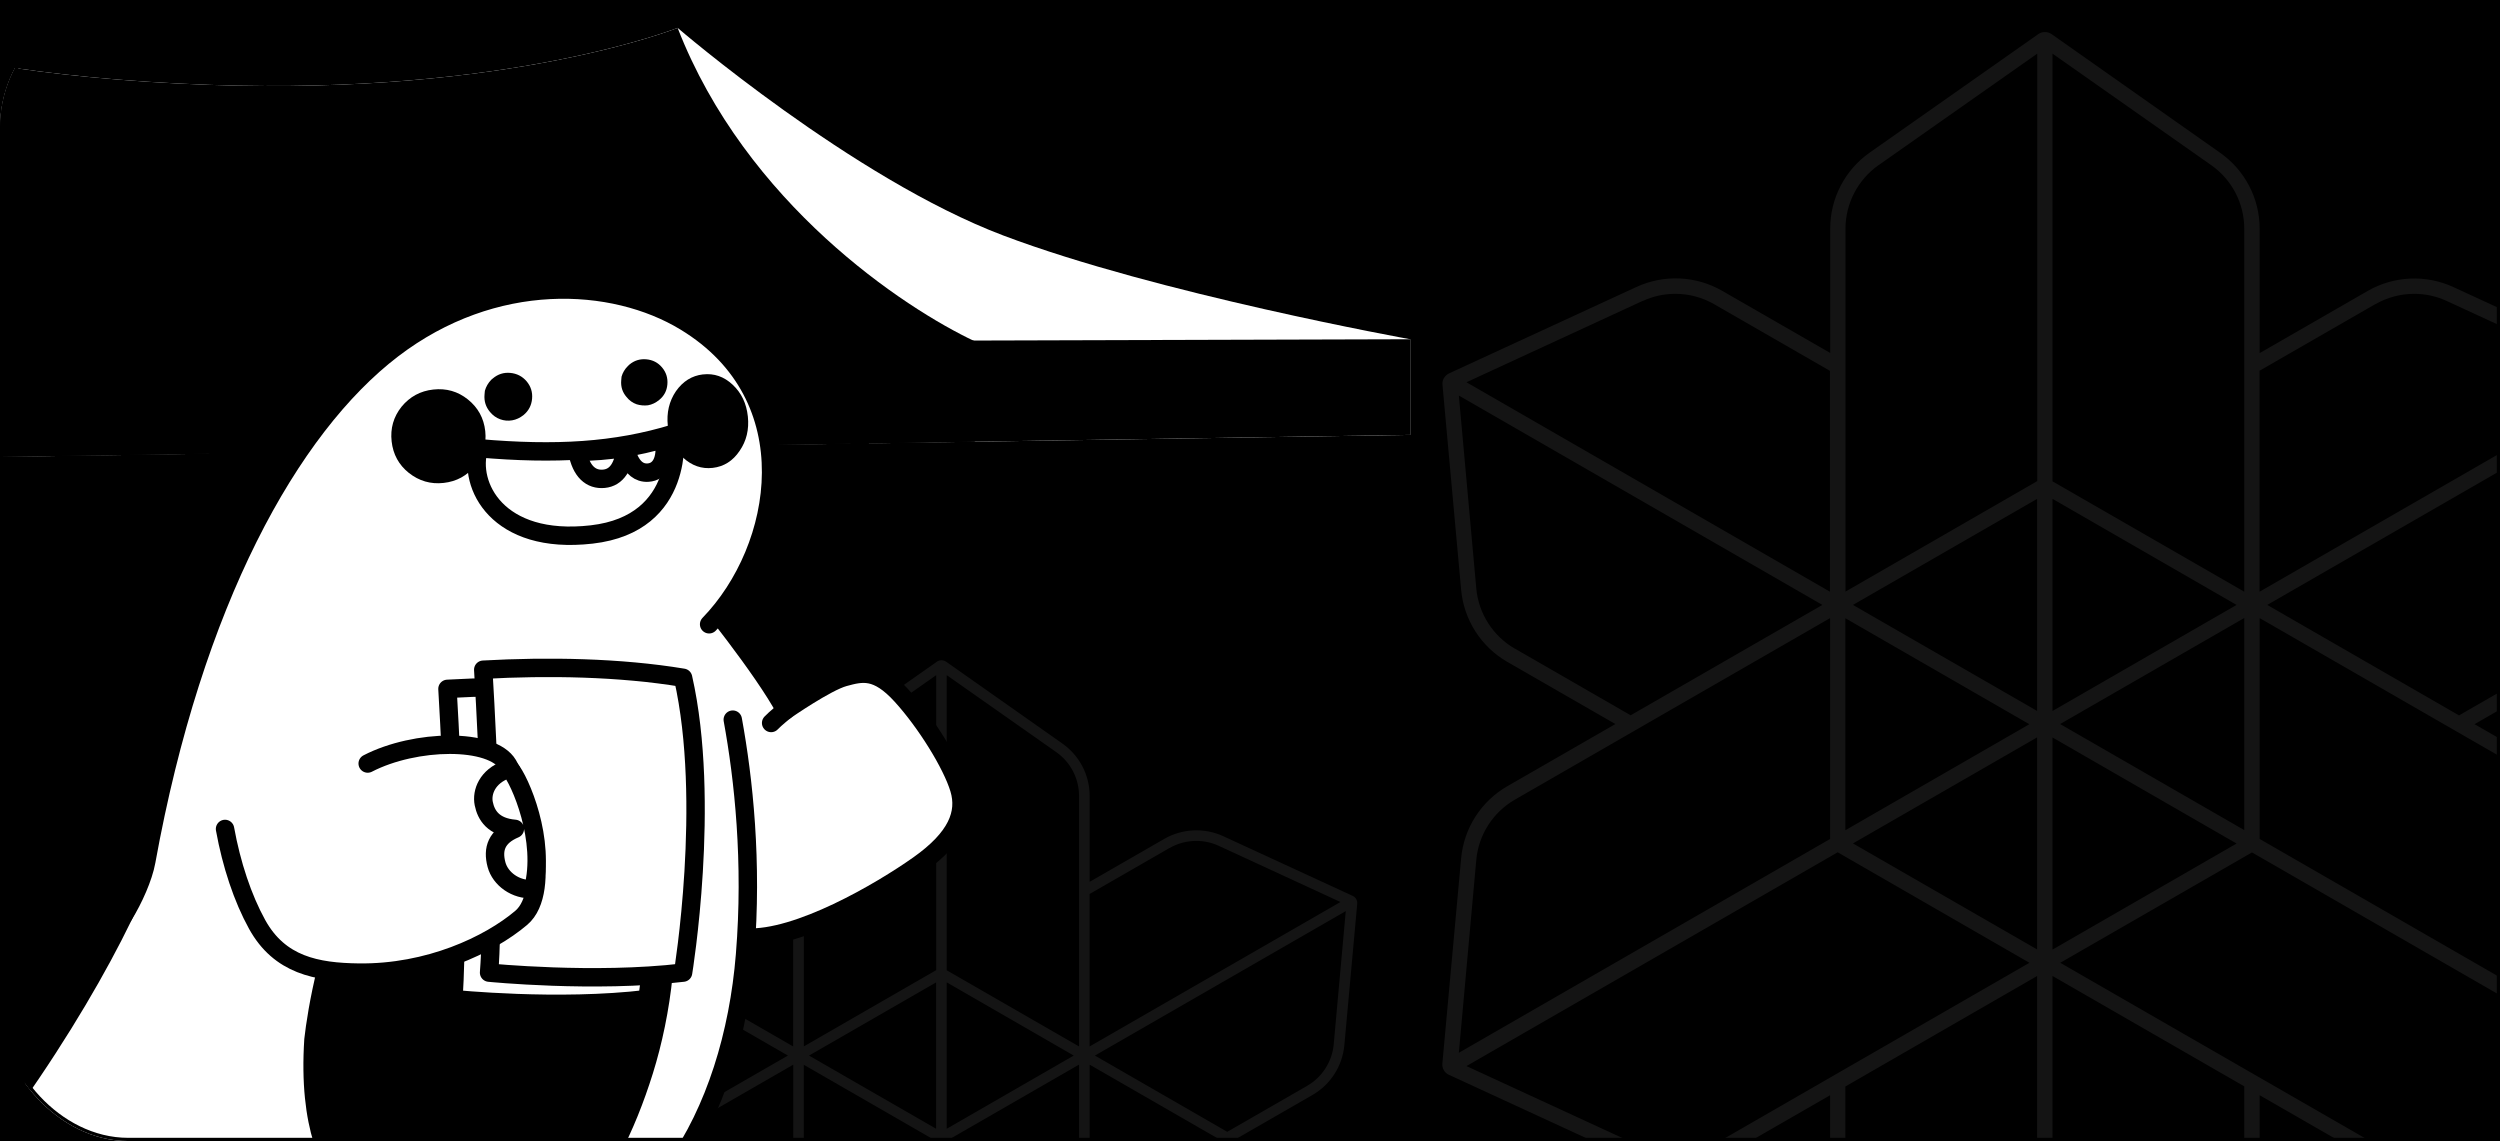 <svg width="390" height="178" viewBox="0 0 390 178" fill="none" xmlns="http://www.w3.org/2000/svg">
<rect width="390" height="178" fill="#D0D0D0" style="fill:#D0D0D0;fill:color(display-p3 0.817 0.817 0.817);fill-opacity:1;"/>
<path d="M-3711 -2949C-3711 -2950.1 -3710.1 -2951 -3709 -2951H2246C2247.1 -2951 2248 -2950.1 2248 -2949V589C2248 590.105 2247.1 591 2246 591H-3709C-3710.1 591 -3711 590.104 -3711 589V-2949Z" fill="#4B4B4B" style="fill:#4B4B4B;fill:color(display-p3 0.295 0.295 0.295);fill-opacity:1;"/>
<path d="M-3709 -2950H2246V-2952H-3709V-2950ZM2247 -2949V589H2249V-2949H2247ZM2246 590H-3709V592H2246V590ZM-3710 589V-2949H-3712V589H-3710ZM-3709 590C-3709.55 590 -3710 589.552 -3710 589H-3712C-3712 590.657 -3710.66 592 -3709 592V590ZM2247 589C2247 589.552 2246.55 590 2246 590V592C2247.66 592 2249 590.657 2249 589H2247ZM2246 -2950C2246.55 -2950 2247 -2949.55 2247 -2949H2249C2249 -2950.66 2247.66 -2952 2246 -2952V-2950ZM-3709 -2952C-3710.66 -2952 -3712 -2950.66 -3712 -2949H-3710C-3710 -2949.55 -3709.55 -2950 -3709 -2950V-2952Z" fill="black" fill-opacity="0.1" style="fill:black;fill-opacity:0.1;"/>
<g clip-path="url(#clip0_0_1)">
<rect width="390" height="178" rx="20" fill="#13D4FF" style="fill:#13D4FF;fill:color(display-p3 0.074 0.831 1);fill-opacity:1;"/>
<path d="M402.876 122.664L386.024 112.97L402.876 103.275C406.967 100.917 409.65 96.725 410.082 92.027L412.991 60.061C413.028 59.705 412.953 59.331 412.765 58.994C412.578 58.657 412.296 58.414 411.958 58.264L382.739 44.789C378.461 42.805 373.45 43.03 369.359 45.388L352.507 55.083V35.675C352.507 30.958 350.199 26.541 346.333 23.828L320.042 5.318C319.741 5.112 319.385 5 319.009 5C318.634 5 318.259 5.112 317.977 5.318L291.667 23.809C287.801 26.523 285.512 30.958 285.512 35.656V55.064L268.66 45.369C264.569 43.011 259.577 42.787 255.279 44.77L226.06 58.246C225.741 58.395 225.46 58.639 225.253 58.975C225.066 59.312 224.991 59.687 225.028 60.042L227.937 92.008C228.369 96.706 231.052 100.898 235.143 103.256L251.995 112.951L235.143 122.646C231.052 125.004 228.369 129.196 227.937 133.894L225.009 165.897C224.972 166.253 225.047 166.627 225.235 166.945C225.422 167.282 225.704 167.525 226.042 167.675L255.261 181.15C259.539 183.134 264.55 182.91 268.641 180.551L285.493 170.857V190.265C285.493 194.981 287.801 199.398 291.667 202.112L317.977 220.603C318.277 220.808 318.634 220.921 319.009 220.921C319.385 220.921 319.76 220.808 320.042 220.603L346.352 202.112C350.218 199.398 352.507 194.962 352.507 190.265V170.857L369.359 180.551C373.45 182.91 378.442 183.134 382.739 181.15L411.958 167.675C412.277 167.525 412.559 167.282 412.765 166.945C412.953 166.608 413.028 166.253 412.991 165.897L410.082 133.931C409.65 129.234 406.967 125.041 402.876 122.683V122.664ZM401.675 124.742C405.09 126.707 407.342 130.225 407.699 134.137L410.42 164.232L352.507 130.88V96.425L372.756 108.085L401.656 124.723L401.675 124.742ZM350.105 96.425V129.496L321.374 112.951L350.105 96.406V96.425ZM320.192 77.822L348.904 94.367L320.192 110.911V77.841V77.822ZM316.589 112.97L287.876 129.514V96.444L316.589 112.988V112.97ZM317.79 148.117L289.058 131.573L317.79 115.028V148.099V148.117ZM320.192 115.047L348.904 131.592L320.192 148.136V115.066V115.047ZM317.79 110.911L289.058 94.367L317.79 77.822V110.892V110.911ZM407.68 91.821C407.323 95.733 405.071 99.251 401.656 101.216L383.603 111.604L353.689 94.367L410.401 61.708L407.68 91.802V91.821ZM370.541 47.465C372.381 46.399 374.482 45.837 376.603 45.837C378.386 45.837 380.093 46.212 381.707 46.96L409.2 59.649L352.488 92.308V57.834L370.541 47.447V47.465ZM350.105 35.693V56.262V92.308L320.192 75.09V8.369L344.963 25.774C348.191 28.039 350.105 31.744 350.105 35.675V35.693ZM293.018 25.793L317.808 8.369V75.052L287.895 92.289V35.675C287.895 31.744 289.828 28.039 293.037 25.774L293.018 25.793ZM256.255 46.96C257.869 46.212 259.577 45.837 261.36 45.837C263.499 45.837 265.582 46.399 267.421 47.465L285.474 57.853V92.308L228.763 59.631L256.255 46.941V46.96ZM236.325 101.198C232.91 99.233 230.658 95.714 230.301 91.802L227.58 61.708L284.292 94.367L254.379 111.585L236.344 101.198H236.325ZM230.301 134.137C230.658 130.225 232.91 126.707 236.325 124.742L260.815 110.63L285.493 96.425V130.88L227.58 164.232L230.301 134.137ZM267.44 178.493C265.601 179.56 263.499 180.121 261.378 180.121C259.596 180.121 257.888 179.747 256.274 178.998L228.763 166.309L286.675 132.958L316.589 150.195L297.447 161.218L267.421 178.511L267.44 178.493ZM287.876 190.265V169.491L317.79 152.254V217.571L293.018 200.165C289.79 197.901 287.876 194.195 287.876 190.265ZM344.963 200.165L320.192 217.571V152.254L350.105 169.472V190.246C350.105 194.176 348.172 197.882 344.963 200.147V200.165ZM381.726 178.998C380.112 179.747 378.404 180.121 376.622 180.121C374.501 180.121 372.399 179.56 370.56 178.493L340.666 161.293L321.393 150.195L351.306 132.977L409.219 166.328L381.726 179.017V178.998Z" fill="white" fill-opacity="0.08" style="fill:white;fill-opacity:0.08;"/>
<path d="M204.746 184.196L193.117 177.506L204.746 170.816C207.569 169.189 209.421 166.296 209.719 163.055L211.726 140.996C211.752 140.75 211.7 140.492 211.571 140.26C211.441 140.027 211.247 139.859 211.014 139.756L190.851 130.457C187.898 129.088 184.441 129.243 181.618 130.871L169.989 137.56V124.168C169.989 120.913 168.396 117.865 165.728 115.992L147.585 103.22C147.378 103.077 147.132 103 146.873 103C146.614 103 146.355 103.077 146.161 103.22L128.005 115.98C125.337 117.852 123.757 120.913 123.757 124.155V137.548L112.128 130.858C109.305 129.23 105.86 129.075 102.895 130.444L82.732 139.743C82.511 139.846 82.317 140.014 82.175 140.247C82.045 140.479 81.993 140.738 82.019 140.983L84.027 163.042C84.325 166.283 86.176 169.176 88.999 170.804L100.629 177.494L88.999 184.183C86.176 185.811 84.325 188.704 84.027 191.945L82.007 214.03C81.981 214.275 82.032 214.534 82.162 214.753C82.291 214.986 82.486 215.154 82.719 215.257L102.882 224.556C105.834 225.925 109.292 225.77 112.115 224.142L123.744 217.452V230.845C123.744 234.1 125.337 237.148 128.005 239.02L146.161 251.78C146.368 251.923 146.614 252 146.873 252C147.132 252 147.391 251.923 147.585 251.78L165.741 239.02C168.409 237.148 169.989 234.087 169.989 230.845V217.452L181.618 224.142C184.441 225.77 187.885 225.925 190.851 224.556L211.014 215.257C211.234 215.154 211.428 214.986 211.571 214.753C211.7 214.521 211.752 214.275 211.726 214.03L209.719 191.971C209.421 188.73 207.569 185.837 204.746 184.209V184.196ZM203.917 185.63C206.274 186.986 207.828 189.414 208.074 192.113L209.952 212.881L169.989 189.866V166.09L183.962 174.136L203.905 185.617L203.917 185.63ZM168.331 166.09V188.91L148.505 177.494L168.331 166.077V166.09ZM147.689 153.252L167.502 164.669L147.689 176.086V153.265V153.252ZM145.202 177.506L125.389 188.923V166.103L145.202 177.519V177.506ZM146.031 201.761L126.205 190.344L146.031 178.927V201.748V201.761ZM147.689 178.94L167.502 190.357L147.689 201.774V178.953V178.94ZM146.031 176.086L126.205 164.669L146.031 153.252V176.073V176.086ZM208.061 162.913C207.815 165.612 206.261 168.04 203.905 169.396L191.447 176.564L170.804 164.669L209.939 142.132L208.061 162.9V162.913ZM182.433 132.304C183.703 131.568 185.153 131.18 186.616 131.18C187.847 131.18 189.025 131.439 190.139 131.955L209.11 140.712L169.976 163.248V139.459L182.433 132.291V132.304ZM168.331 124.181V138.374V163.248L147.689 151.367V105.325L164.783 117.336C167.01 118.898 168.331 121.455 168.331 124.168V124.181ZM128.937 117.349L146.044 105.325V151.341L125.402 163.235V124.168C125.402 121.455 126.736 118.898 128.95 117.336L128.937 117.349ZM103.568 131.955C104.682 131.439 105.86 131.18 107.091 131.18C108.567 131.18 110.004 131.568 111.273 132.304L123.731 139.472V163.248L84.597 140.699L103.568 131.942V131.955ZM89.815 169.383C87.458 168.027 85.904 165.599 85.658 162.9L83.781 142.132L122.915 164.669L102.273 176.551L89.828 169.383H89.815ZM85.658 192.113C85.904 189.414 87.458 186.986 89.815 185.63L106.715 175.892L123.744 166.09V189.866L83.781 212.881L85.658 192.113ZM111.286 222.722C110.017 223.458 108.567 223.845 107.104 223.845C105.873 223.845 104.695 223.587 103.581 223.07L84.597 214.314L124.56 191.3L145.202 203.194L131.993 210.801L111.273 222.735L111.286 222.722ZM125.389 230.845V216.51L146.031 204.615V249.688L128.937 237.677C126.71 236.115 125.389 233.557 125.389 230.845ZM164.783 237.677L147.689 249.688V204.615L168.331 216.497V230.832C168.331 233.545 166.997 236.102 164.783 237.664V237.677ZM190.152 223.07C189.038 223.587 187.859 223.845 186.629 223.845C185.166 223.845 183.715 223.458 182.446 222.722L161.817 210.853L148.518 203.194L169.16 191.313L209.123 214.327L190.152 223.083V223.07Z" fill="white" fill-opacity="0.08" style="fill:white;fill-opacity:0.08;"/>
<circle cx="2.675" cy="2.675" r="2.675" transform="matrix(-1 0 0 1 214.32 73.699)" fill="#FFD04F" style="fill:#FFD04F;fill:color(display-p3 1 0.816 0.31);fill-opacity:1;"/>
<circle cx="2.675" cy="2.675" r="2.675" transform="matrix(-1 0 0 1 200.945 77.71)" fill="#FFD04F" style="fill:#FFD04F;fill:color(display-p3 1 0.816 0.31);fill-opacity:1;"/>
<circle cx="2.675" cy="2.675" r="2.675" transform="matrix(-1 0 0 1 187.574 77.041)" fill="#FFD04F" style="fill:#FFD04F;fill:color(display-p3 1 0.816 0.31);fill-opacity:1;"/>
<circle cx="2.675" cy="2.675" r="2.675" transform="matrix(-1 0 0 1 176.207 74.367)" fill="#FFD04F" style="fill:#FFD04F;fill:color(display-p3 1 0.816 0.31);fill-opacity:1;"/>
<circle cx="2.675" cy="2.675" r="2.675" transform="matrix(-1 0 0 1 166.844 69.686)" fill="#FFD04F" style="fill:#FFD04F;fill:color(display-p3 1 0.816 0.31);fill-opacity:1;"/>
<circle cx="2.675" cy="2.675" r="2.675" transform="matrix(-1 0 0 1 154.809 69.686)" fill="#FFD04F" style="fill:#FFD04F;fill:color(display-p3 1 0.816 0.31);fill-opacity:1;"/>
<circle cx="2.675" cy="2.675" r="2.675" transform="matrix(-1 0 0 1 144.781 76.373)" fill="#FFD04F" style="fill:#FFD04F;fill:color(display-p3 1 0.816 0.31);fill-opacity:1;"/>
<circle cx="2.675" cy="2.675" r="2.675" transform="matrix(-1 0 0 1 129.402 81.722)" fill="#FFD04F" style="fill:#FFD04F;fill:color(display-p3 1 0.816 0.31);fill-opacity:1;"/>
<circle cx="2.675" cy="2.675" r="2.675" transform="matrix(-1 0 0 1 112.684 82.391)" fill="#FFD04F" style="fill:#FFD04F;fill:color(display-p3 1 0.816 0.31);fill-opacity:1;"/>
<circle cx="2.675" cy="2.675" r="2.675" transform="matrix(-1 0 0 1 98.644 78.379)" fill="#FFD04F" style="fill:#FFD04F;fill:color(display-p3 1 0.816 0.31);fill-opacity:1;"/>
<circle cx="2.675" cy="2.675" r="2.675" transform="matrix(-1 0 0 1 88.613 73.029)" fill="#FFD04F" style="fill:#FFD04F;fill:color(display-p3 1 0.816 0.31);fill-opacity:1;"/>
<circle cx="2.675" cy="2.675" r="2.675" transform="matrix(-1 0 0 1 80.59 67.012)" fill="#FFD04F" style="fill:#FFD04F;fill:color(display-p3 1 0.816 0.31);fill-opacity:1;"/>
<circle cx="2.675" cy="2.675" r="2.675" transform="matrix(-1 0 0 1 68.555 71.692)" fill="#FFD04F" style="fill:#FFD04F;fill:color(display-p3 1 0.816 0.31);fill-opacity:1;"/>
<circle cx="2.675" cy="2.675" r="2.675" transform="matrix(-1 0 0 1 55.852 77.041)" fill="#FFD04F" style="fill:#FFD04F;fill:color(display-p3 1 0.816 0.31);fill-opacity:1;"/>
<circle cx="2.675" cy="2.675" r="2.675" transform="matrix(-1 0 0 1 39.801 79.716)" fill="#FFD04F" style="fill:#FFD04F;fill:color(display-p3 1 0.816 0.31);fill-opacity:1;"/>
<circle cx="2.675" cy="2.675" r="2.675" transform="matrix(-1 0 0 1 24.422 76.373)" fill="#FFD04F" style="fill:#FFD04F;fill:color(display-p3 1 0.816 0.31);fill-opacity:1;"/>
<circle cx="2.675" cy="2.675" r="2.675" transform="matrix(-1 0 0 1 13.055 67.012)" fill="#FFD04F" style="fill:#FFD04F;fill:color(display-p3 1 0.816 0.31);fill-opacity:1;"/>
<circle cx="2.675" cy="2.675" r="2.675" transform="matrix(-1 0 0 1 2.359 71.024)" fill="#FFD04F" style="fill:#FFD04F;fill:color(display-p3 1 0.816 0.31);fill-opacity:1;"/>
<path d="M219 68.015C211.088 76.039 187.574 86.536 156.816 64.337C144.334 78.156 110.746 97.502 76.244 64.337C61.199 76.039 26.697 92.153 9.045 63C7.262 65.452 1.756 70.957 -6 73.364" stroke="#222222" style="stroke:#222222;stroke:color(display-p3 0.133 0.133 0.133);stroke-opacity:1;" stroke-width="1.003"/>
<g filter="url(#filter0_i_0_1)">
<path d="M219 65L219 178" stroke="#E5E5E5" style="stroke:#E5E5E5;stroke:color(display-p3 0.898 0.898 0.898);stroke-opacity:1;" stroke-width="1.905"/>
</g>
<g filter="url(#filter1_i_0_1)">
<path d="M110 61L110 178" stroke="#E5E5E5" style="stroke:#E5E5E5;stroke:color(display-p3 0.898 0.898 0.898);stroke-opacity:1;" stroke-width="1.905"/>
</g>
<path d="M219.995 52.922V67.844L-105.73 72.923L-146.684 64.351V49.43C-131.551 46.361 -100.015 39.144 -94.936 34.827C-62.871 21.493 -40.331 -2 -40.331 -2C-40.331 -2 -20.965 11.334 32.688 13.239C79.434 14.898 105.706 4.349 105.706 4.349C105.706 4.349 133.008 27.842 156.501 36.731C180.435 45.787 219.995 52.922 219.995 52.922Z" fill="white" style="fill:white;fill-opacity:1;"/>
<path d="M219.995 67.843V52.922L-105.73 53.874V72.923L219.995 67.843Z" fill="#F2F2F2" style="fill:#F2F2F2;fill:color(display-p3 0.95 0.95 0.95);fill-opacity:1;"/>
<path d="M32.69 13.239C79.437 14.898 105.709 4.349 105.709 4.349C116.376 31.779 141.054 48.055 152.059 53.24V68.796L138.567 69.114L57.136 70.383L16.42 71.018L-6.994 71.336V53.557C-16.624 45.832 -36.772 24.414 -40.328 -2C-40.328 -2 -20.962 11.334 32.69 13.239Z" fill="#B2D7FF" style="fill:#B2D7FF;fill:color(display-p3 0.698 0.843 1);fill-opacity:1;"/>
<path d="M16.417 71.018L57.133 70.383L138.564 69.113L152.057 68.907V53.24L-6.996 53.557V71.336L16.417 71.018Z" fill="#A1C6EF" style="fill:#A1C6EF;fill:color(display-p3 0.633 0.778 0.936);fill-opacity:1;"/>
<path d="M109.387 92.432C109.387 92.432 119.078 104.321 122.53 110.829C122.53 110.829 128.895 106.401 131.698 105.637C134.5 104.873 136.802 104.298 140.634 108.508C144.467 112.719 148.495 119.226 149.646 123.051C150.797 126.876 149.261 130.707 143.322 134.912C137.377 139.122 124.418 146.68 116.425 146.25L110.428 132.522L104.133 103.534L109.393 92.438L109.387 92.432Z" fill="white" stroke="#000001" style="fill:white;fill-opacity:1;stroke:#000001;stroke:color(display-p3 0 0 0.004);stroke-opacity:1;" stroke-width="2.872" stroke-linecap="round" stroke-linejoin="round"/>
<path d="M122.53 110.827C122.53 110.827 120.895 112.136 120.297 112.785L122.53 110.827Z" fill="white" style="fill:white;fill-opacity:1;"/>
<path d="M122.53 110.827C122.53 110.827 120.895 112.136 120.297 112.785" stroke="#000001" style="stroke:#000001;stroke:color(display-p3 0 0 0.004);stroke-opacity:1;" stroke-width="2.872" stroke-linecap="round" stroke-linejoin="round"/>
<path d="M23.389 132.515C21.691 139.626 10.625 161.79 -7.117 183.65C-10.69 188.056 -11.594 192.065 -6.029 195.408C-0.464 198.75 23.153 200.29 36.124 189.314L23.389 132.509V132.515Z" fill="white" stroke="#000001" style="fill:white;fill-opacity:1;stroke:#000001;stroke:color(display-p3 0 0 0.004);stroke-opacity:1;" stroke-width="2.872" stroke-linecap="round" stroke-linejoin="round"/>
<path d="M72.86 194.391C72.86 194.391 72.135 205.109 74.224 210.37C76.313 215.631 80.548 215.683 90.366 215.803C100.183 215.924 104.424 214.31 105.984 210.312C107.543 206.315 105.437 175.093 105.437 175.093L72.86 194.391Z" fill="white" stroke="#000001" style="fill:white;fill-opacity:1;stroke:#000001;stroke:color(display-p3 0 0 0.004);stroke-opacity:1;" stroke-width="2.872" stroke-linecap="round" stroke-linejoin="round"/>
<path d="M58.65 55.787C58.65 55.787 54.127 50.508 47.112 52.622C40.028 54.764 38.4 61.421 39.516 65.718C41.375 72.857 49.529 73.736 49.529 73.736L58.65 55.787Z" fill="#0A509D" stroke="#000001" style="fill:#0A509D;fill:color(display-p3 0.039 0.314 0.616);fill-opacity:1;stroke:#000001;stroke:color(display-p3 0 0 0.004);stroke-opacity:1;" stroke-width="2.872" stroke-linecap="round" stroke-linejoin="round"/>
<path d="M48.298 73.529C48.298 73.529 43.964 68.09 37.03 70.146C30.027 72.219 28.283 78.974 29.29 83.356C30.965 90.645 38.958 91.662 38.958 91.662L48.298 73.529Z" fill="#0A509D" stroke="#000001" style="fill:#0A509D;fill:color(display-p3 0.039 0.314 0.616);fill-opacity:1;stroke:#000001;stroke:color(display-p3 0 0 0.004);stroke-opacity:1;" stroke-width="2.872" stroke-linecap="round" stroke-linejoin="round"/>
<path d="M38.942 93.206C38.942 93.206 34.609 87.766 27.675 89.823C20.671 91.896 18.928 98.651 19.935 103.033C21.609 110.322 29.602 111.338 29.602 111.338L38.942 93.206Z" fill="#0A509D" stroke="#000001" style="fill:#0A509D;fill:color(display-p3 0.039 0.314 0.616);fill-opacity:1;stroke:#000001;stroke:color(display-p3 0 0 0.004);stroke-opacity:1;" stroke-width="2.872" stroke-linecap="round" stroke-linejoin="round"/>
<path d="M75.736 46.912C75.736 46.912 73.877 40.864 67.018 40.083C60.083 39.296 56.107 44.253 55.411 48.239C54.248 54.867 58.443 56.946 58.443 56.946L75.73 46.907L75.736 46.912Z" fill="#0A509D" stroke="#000001" style="fill:#0A509D;fill:color(display-p3 0.039 0.314 0.616);fill-opacity:1;stroke:#000001;stroke:color(display-p3 0 0 0.004);stroke-opacity:1;" stroke-width="2.872" stroke-linecap="round" stroke-linejoin="round"/>
<path d="M110.623 97.375C110.623 97.375 118.576 119.885 116.222 148.941C114.035 175.919 99.493 199.204 71.129 199.29C30.72 199.416 14.883 178.125 22.813 134.353C30.138 93.923 45.187 66.716 61.225 54.459C77.056 42.357 95.643 43.351 106.882 50.169C126.183 61.874 122.074 85.549 110.617 97.381L110.623 97.375Z" fill="white" style="fill:white;fill-opacity:1;"/>
<path d="M125.723 52.122C125.723 52.122 135.022 54.356 134.05 71.593" stroke="#000001" style="stroke:#000001;stroke:color(display-p3 0 0 0.004);stroke-opacity:1;" stroke-width="2.872" stroke-linecap="round" stroke-linejoin="round"/>
<path d="M126.758 58.199L136.633 53.88" stroke="#000001" style="stroke:#000001;stroke:color(display-p3 0 0 0.004);stroke-opacity:1;" stroke-width="2.872" stroke-linecap="round" stroke-linejoin="round"/>
<path d="M128.812 65.867L139.43 64.017" stroke="#000001" style="stroke:#000001;stroke:color(display-p3 0 0 0.004);stroke-opacity:1;" stroke-width="2.872" stroke-linecap="round" stroke-linejoin="round"/>
<path d="M84.703 116.313C55.21 113.659 48.483 153.037 47.47 162.078C45.692 189.859 61.633 190.411 62.847 197.194C64.354 197.636 65.971 197.964 67.715 198.165C85.733 200.244 96.172 185.598 101.846 167.459C107.52 149.315 108.717 118.472 84.703 116.313Z" fill="#0A509D" style="fill:#0A509D;fill:color(display-p3 0.039 0.314 0.616);fill-opacity:1;"/>
<path d="M114.312 112.264C116.003 121.522 117.408 134.417 116.228 148.948C115.226 161.326 111.59 173.221 105.242 182.158" stroke="#000001" style="stroke:#000001;stroke:color(display-p3 0 0 0.004);stroke-opacity:1;" stroke-width="2.872" stroke-linecap="round" stroke-linejoin="round"/>
<path d="M19.32 142.739C20.84 140.275 22.364 136.88 22.819 134.359C30.145 93.93 45.193 66.722 61.231 54.465C77.062 42.364 95.65 43.357 106.889 50.175C126.19 61.88 122.081 85.556 110.623 97.387" stroke="#000001" style="stroke:#000001;stroke:color(display-p3 0 0 0.004);stroke-opacity:1;" stroke-width="2.872" stroke-linecap="round" stroke-linejoin="round"/>
<path d="M67.597 60.767C65.582 60.985 63.931 61.881 62.642 63.449C61.387 65.028 60.869 66.832 61.094 68.854C61.318 70.875 62.21 72.518 63.776 73.77C65.375 75.034 67.182 75.562 69.196 75.338C71.228 75.114 72.868 74.218 74.122 72.639C75.394 71.076 75.918 69.279 75.699 67.251C75.475 65.224 74.571 63.581 72.989 62.312C71.423 61.059 69.628 60.543 67.597 60.767Z" fill="#375BA5" style="fill:#375BA5;fill:color(display-p3 0.216 0.357 0.647);fill-opacity:1;"/>
<path d="M109.657 58.406C107.936 58.607 106.532 59.48 105.445 61.031C104.386 62.593 103.966 64.391 104.179 66.418C104.392 68.445 105.174 70.094 106.527 71.363C107.908 72.644 109.461 73.19 111.188 72.989C112.926 72.788 114.318 71.909 115.377 70.341C116.448 68.79 116.879 67.004 116.666 64.976C116.453 62.949 115.665 61.295 114.295 60.014C112.943 58.745 111.395 58.21 109.657 58.411V58.406Z" fill="#375BA5" style="fill:#375BA5;fill:color(display-p3 0.216 0.357 0.647);fill-opacity:1;"/>
<path d="M97.946 57.108C98.015 57.034 98.095 56.953 98.182 56.879C98.947 56.241 99.822 55.965 100.812 56.051C101.824 56.138 102.647 56.563 103.286 57.327C103.925 58.09 104.201 58.975 104.109 59.98C104.023 60.968 103.597 61.772 102.837 62.387C102.296 62.835 101.715 63.116 101.082 63.225C100.789 63.26 100.484 63.266 100.179 63.237C99.874 63.208 99.586 63.151 99.321 63.07C98.694 62.852 98.17 62.473 97.739 61.933C97.1 61.192 96.824 60.331 96.91 59.343L96.962 58.757C97.14 58.131 97.468 57.579 97.951 57.103L97.946 57.108Z" fill="#000001" style="fill:#000001;fill:color(display-p3 0 0 0.004);fill-opacity:1;"/>
<path d="M76.629 59.246C76.721 59.171 76.807 59.097 76.899 59.022C77.682 58.367 78.579 58.08 79.592 58.172C80.622 58.264 81.48 58.7 82.153 59.487C82.809 60.268 83.097 61.176 83.005 62.204C82.913 63.232 82.475 64.076 81.693 64.731C81.135 65.179 80.536 65.461 79.903 65.57C79.587 65.627 79.264 65.639 78.936 65.61C78.626 65.581 78.32 65.512 78.021 65.403C77.417 65.185 76.888 64.806 76.439 64.266C75.783 63.485 75.495 62.577 75.587 61.549C75.604 61.343 75.622 61.147 75.639 60.963C75.823 60.314 76.151 59.746 76.634 59.246H76.629Z" fill="#000001" style="fill:#000001;fill:color(display-p3 0 0 0.004);fill-opacity:1;"/>
<path d="M74.702 69.928C86.672 70.962 95.96 70.451 105.242 67.607C105.242 67.607 107.072 81.691 92.294 83.379C77.516 85.068 72.964 75.597 74.702 69.934V69.928Z" stroke="#000001" style="stroke:#000001;stroke:color(display-p3 0 0 0.004);stroke-opacity:1;" stroke-width="2.872" stroke-linecap="round" stroke-linejoin="round"/>
<path d="M103.573 68.475C104.096 71.766 102.98 73.61 101.098 73.73C98.129 73.926 97.599 69.698 97.599 69.698C97.335 72.731 96.218 74.5 94.21 74.69C92.202 74.879 90.648 73.564 90.078 70.48C94.952 70.462 99.464 69.675 103.573 68.469V68.475Z" stroke="#000001" style="stroke:#000001;stroke:color(display-p3 0 0 0.004);stroke-opacity:1;" stroke-width="2.872" stroke-linecap="round" stroke-linejoin="round"/>
<path d="M69.805 107.462C69.805 107.462 71.853 140.884 70.714 155.851C70.714 155.851 87.103 157.534 100.978 155.851C100.978 155.851 105.368 128.569 100.978 108.748C91.103 107.071 79.881 106.887 69.805 107.462Z" fill="white" stroke="#000001" style="fill:white;fill-opacity:1;stroke:#000001;stroke:color(display-p3 0 0 0.004);stroke-opacity:1;" stroke-width="2.872" stroke-linecap="round" stroke-linejoin="round"/>
<path d="M75.387 104.475C75.387 104.475 77.435 137.11 76.296 151.728C76.296 151.728 92.685 153.37 106.56 151.728C106.56 151.728 110.95 125.089 106.56 105.733C96.685 104.096 85.463 103.912 75.387 104.475Z" fill="white" stroke="#000001" style="fill:white;fill-opacity:1;stroke:#000001;stroke:color(display-p3 0 0 0.004);stroke-opacity:1;" stroke-width="2.872" stroke-linecap="round" stroke-linejoin="round"/>
<path d="M57.359 119.11C64.811 115.262 76.757 115.084 79.243 119.288C82.386 124.601 86.299 138.96 81.309 143.187C76.32 147.409 66.877 151.871 55.943 151.728C49.383 151.642 43.622 150.556 40.112 144.21C37.85 140.12 36.107 134.853 35.105 129.316" fill="white" style="fill:white;fill-opacity:1;"/>
<path d="M57.359 119.11C64.811 115.262 76.757 115.084 79.243 119.288C82.386 124.601 86.299 138.96 81.309 143.187C76.32 147.409 66.877 151.871 55.943 151.728C49.383 151.642 43.622 150.556 40.112 144.21C37.85 140.12 36.107 134.853 35.105 129.316" stroke="#000001" style="stroke:#000001;stroke:color(display-p3 0 0 0.004);stroke-opacity:1;" stroke-width="2.872" stroke-linecap="round" stroke-linejoin="round"/>
<path d="M77.456 134.887C76.794 132.406 77.484 130.499 80.316 129.304C76.949 129.023 75.827 127.162 75.465 125.358C75.102 123.555 76.04 121.131 78.981 120.057L79.533 119.908C81.121 121.665 85.219 131.182 83.153 138.701C80.437 138.873 78.049 137.098 77.456 134.887Z" fill="white" stroke="#000001" style="fill:white;fill-opacity:1;stroke:#000001;stroke:color(display-p3 0 0 0.004);stroke-opacity:1;" stroke-width="2.872" stroke-linecap="round" stroke-linejoin="round"/>
</g>
<rect x="0.25" y="0.25" width="389.5" height="177.5" rx="19.75" stroke="#0073F0" stroke-opacity="0.16" style="stroke:#0073F0;stroke:color(display-p3 0 0.451 0.941);stroke-opacity:0.16;" stroke-width="0.5"/>
<defs>
<filter id="filter0_i_0_1" x="218.047" y="65" width="2.541" height="113" filterUnits="userSpaceOnUse" color-interpolation-filters="sRGB">
<feFlood flood-opacity="0" result="BackgroundImageFix"/>
<feBlend mode="normal" in="SourceGraphic" in2="BackgroundImageFix" result="shape"/>
<feColorMatrix in="SourceAlpha" type="matrix" values="0 0 0 0 0 0 0 0 0 0 0 0 0 0 0 0 0 0 127 0" result="hardAlpha"/>
<feOffset dx="0.635"/>
<feGaussianBlur stdDeviation="1.27"/>
<feComposite in2="hardAlpha" operator="arithmetic" k2="-1" k3="1"/>
<feColorMatrix type="matrix" values="0 0 0 0 0 0 0 0 0 0 0 0 0 0 0 0 0 0 0.25 0"/>
<feBlend mode="normal" in2="shape" result="effect1_innerShadow_0_1"/>
</filter>
<filter id="filter1_i_0_1" x="109.047" y="61" width="2.541" height="117" filterUnits="userSpaceOnUse" color-interpolation-filters="sRGB">
<feFlood flood-opacity="0" result="BackgroundImageFix"/>
<feBlend mode="normal" in="SourceGraphic" in2="BackgroundImageFix" result="shape"/>
<feColorMatrix in="SourceAlpha" type="matrix" values="0 0 0 0 0 0 0 0 0 0 0 0 0 0 0 0 0 0 127 0" result="hardAlpha"/>
<feOffset dx="0.635"/>
<feGaussianBlur stdDeviation="1.27"/>
<feComposite in2="hardAlpha" operator="arithmetic" k2="-1" k3="1"/>
<feColorMatrix type="matrix" values="0 0 0 0 0 0 0 0 0 0 0 0 0 0 0 0 0 0 0.25 0"/>
<feBlend mode="normal" in2="shape" result="effect1_innerShadow_0_1"/>
</filter>
<clipPath id="clip0_0_1">
<rect width="390" height="178" rx="20" fill="white" style="fill:white;fill-opacity:1;"/>
</clipPath>
</defs>
</svg>
